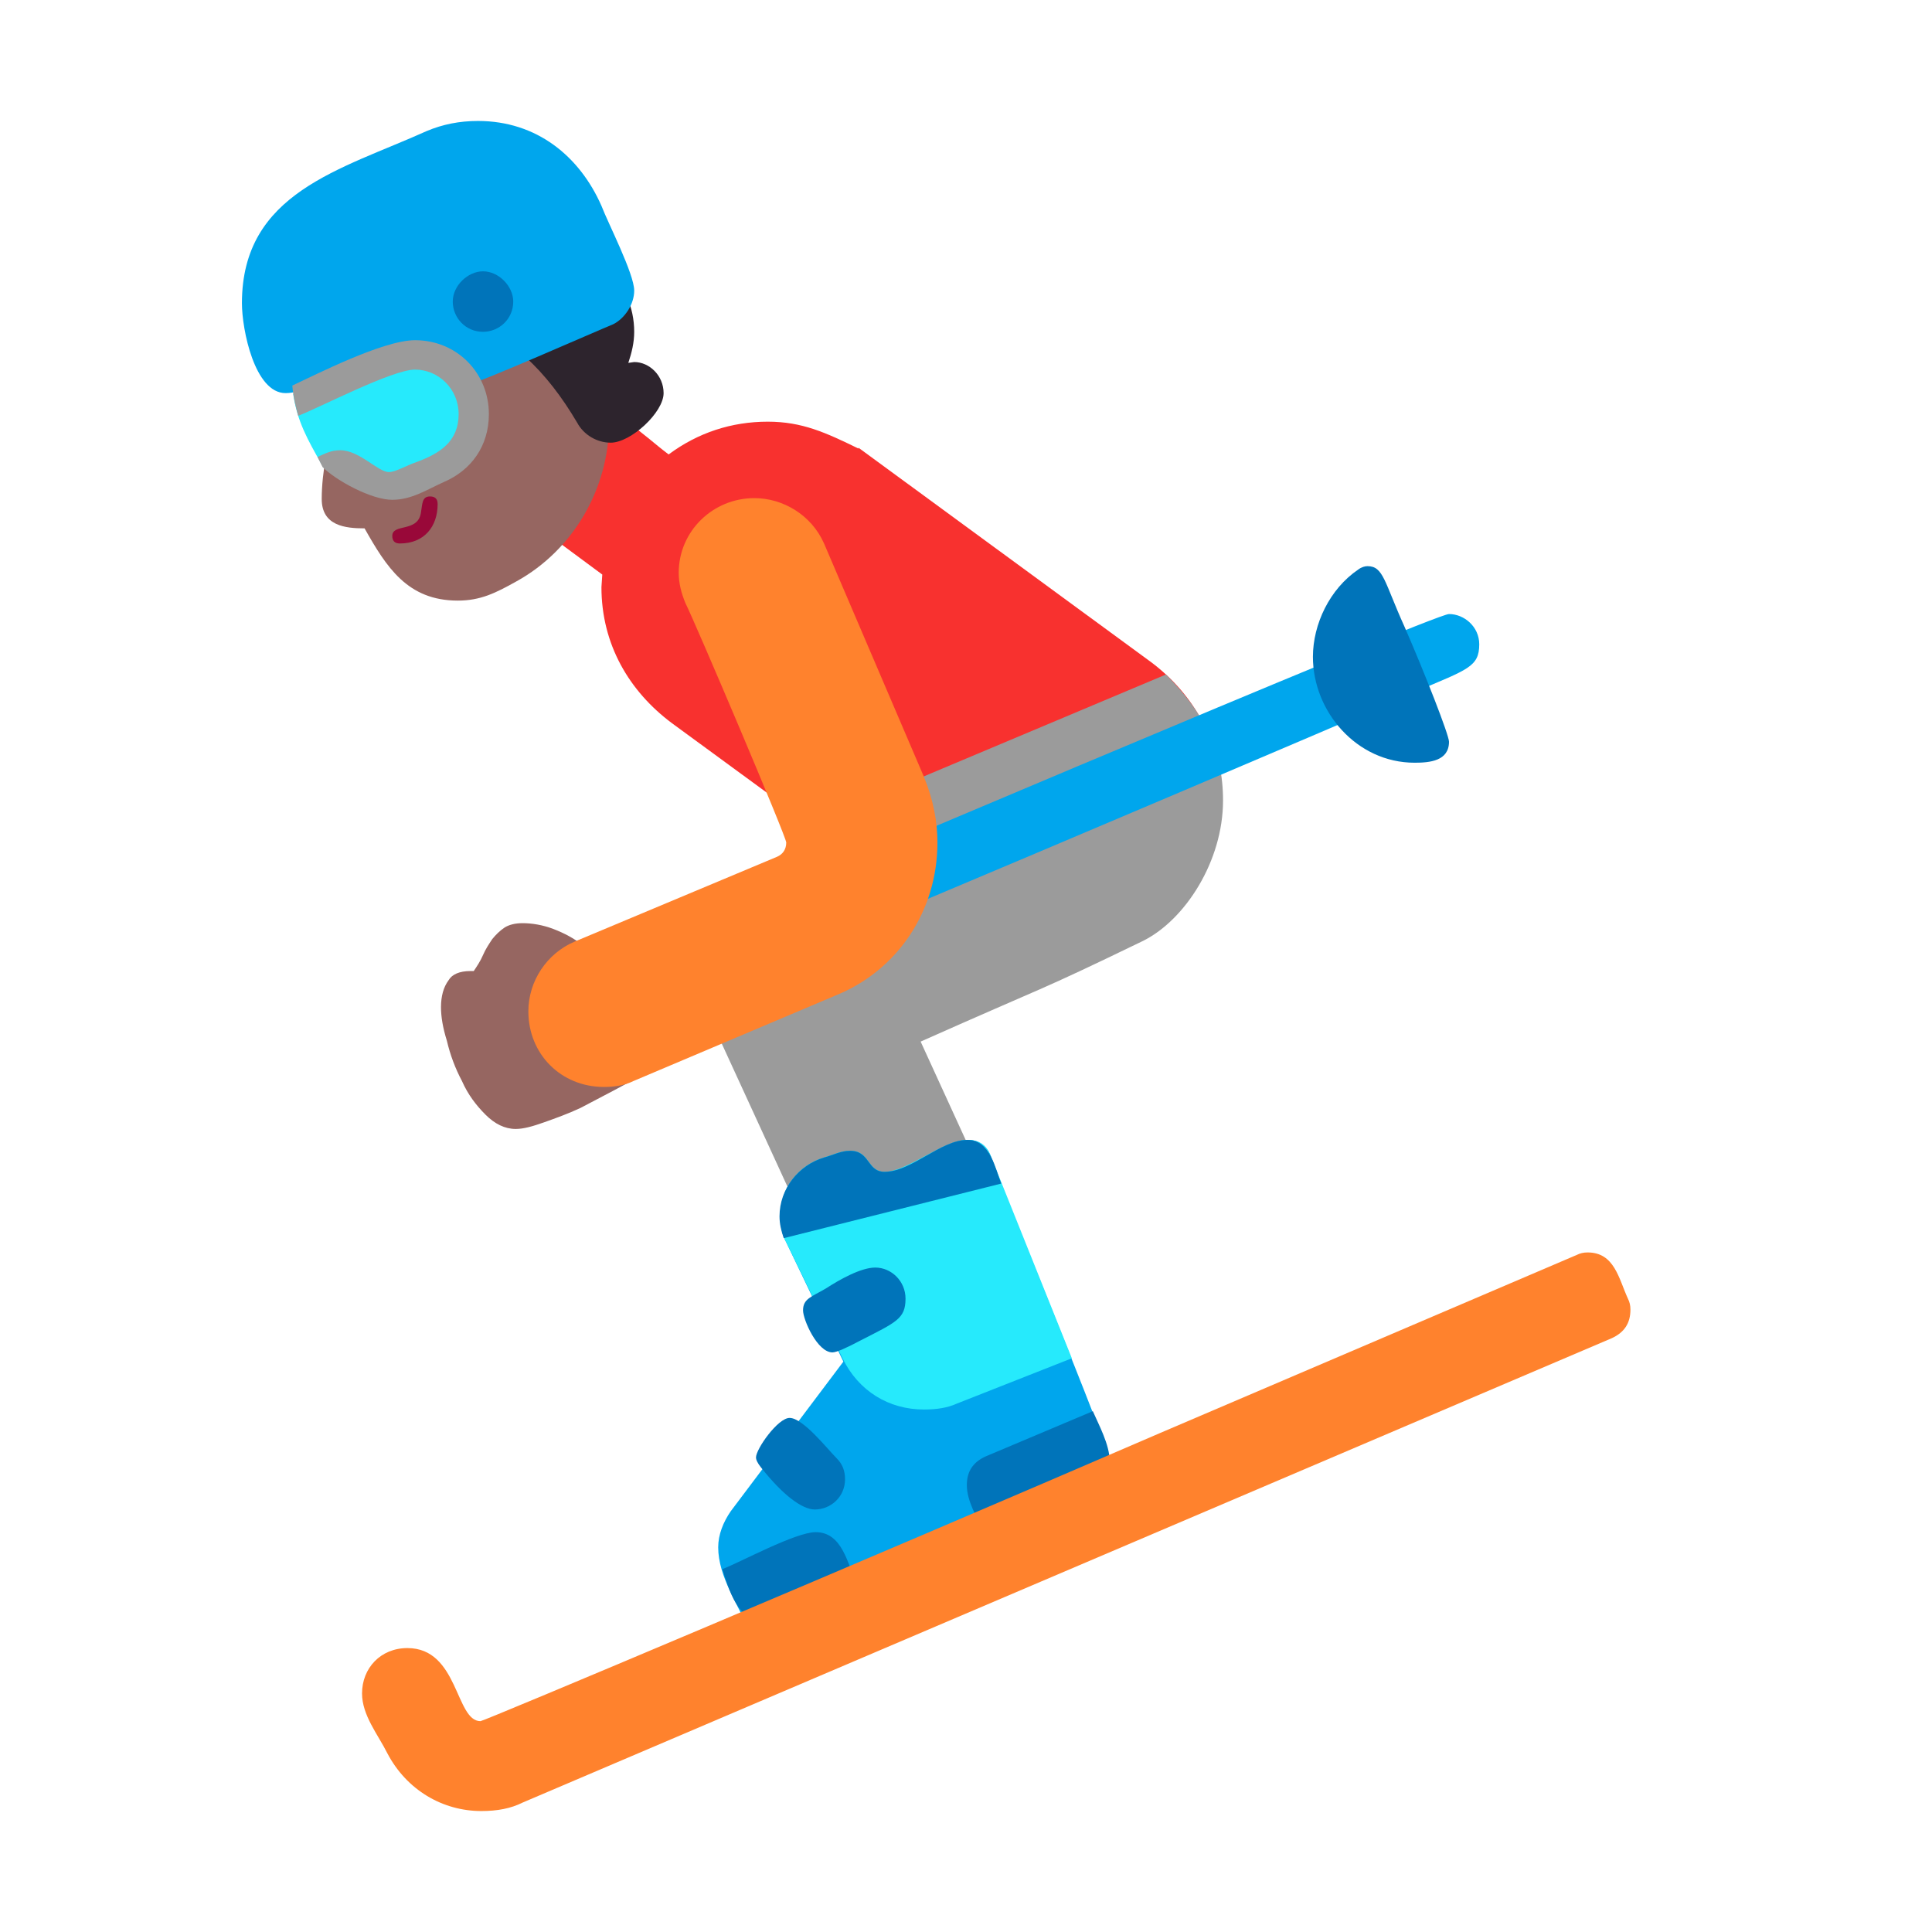 <svg version="1.1" xmlns="http://www.w3.org/2000/svg" viewBox="0 0 2300 2300"><g transform="scale(1,-1) translate(-256, -1869)">
		<path d="M1512 721c106 0 198 88 198 198 0 66-33 124-84 162l-348 255 0-1c-39 19-67 32-108 32-43 0-83-13-118-39-32 24-65 60-108 60-47 0-81-38-81-81 0-27 11-49 33-65l77-57-1-15c0-68 33-124 84-162l336-246c36-27 73-41 120-41 z" fill="#F8312F"/>
		<path d="M1406 144c58 0 108 49 108 108 0 15-3 30-10 45l-152 332c155 69 135 57 265 120 50 25 95 95 95 167 0 61-24 106-68 150l-328-138c0-29 1-48 10-74l-162-73c-38-17-64-55-64-98 0-15 3-30 10-45l198-431c18-39 57-63 98-63 z" fill="#9B9B9B"/>
		<path d="M857 592c18 0 827 343 1085 454 61 26 75 29 75 56 0 21-18 36-36 36-18 0-802-333-1064-445-78-34-96-36-96-65 0-21 18-36 36-36 z" fill="#00A6ED"/>
		<path d="M870 525c9 0 20 3 34 8 14 5 28 10 43 17l40 21c13 7 22 12 29 15l-68 159c-9 7-20 13-33 18-13 5-26 7-37 7-9 0-16-2-21-5-6-4-11-9-15-14-4-6-8-12-11-19-3-7-7-13-11-19l-4 0c-13 0-22-4-26-11-6-8-9-19-9-32 0-11 2-24 7-40 4-17 10-33 18-48 7-16 17-29 28-40 11-11 23-17 36-17 z M801 1154c27 0 45 9 70 23 67 37 110 110 110 188 0 33-7 64-21 93-37 78-77 142-176 142-97 0-172-79-172-172 0-41 13-66 32-103-3-16-5-34-5-50 0-32 28-35 51-35 26-46 51-86 111-86 z" fill="#966661"/>
		<path d="M983 1342c24 0 63 36 63 59 0 21-17 37-35 37l-7-1c4 12 7 24 7 37 0 59-49 107-108 107-49 0-96-34-106-87 66-23 110-67 146-128 8-15 24-24 40-24 z" fill="#2D242D"/>
		<path d="M732 1222c29 0 45 20 45 47 0 6-3 9-9 9-10 0-9-9-11-20-4-23-34-12-34-27 0-6 3-9 9-9 z" fill="#990839"/>
		<path d="M596 1401c40 0 108 60 153 60 48 0 43-48 69-48 8 0 146 61 168 70 14 7 25 24 25 40 0 20-31 80-39 101-26 59-77 101-147 101-22 0-42-4-61-12-102-46-220-73-220-205 0-31 15-107 52-107 z" fill="#00A6ED"/>
		<path d="M831 1474c19 0 36 15 36 36 0 18-17 36-36 36-18 0-36-17-36-36 0-19 15-36 36-36 z" fill="#0074BA"/>
		<path d="M715 1275c50 21 114 36 114 100 0 43-33 80-80 80-36 0-112-42-144-55 5-33 17-54 34-84 10 0 62-34 76-41 z" fill="#26EAFC"/>
		<path d="M723 1274c23 0 41 12 61 21 33 14 54 43 54 81 0 49-38 88-88 88-38 0-118-41-146-54 1-13 4-25 7-36 26 10 112 55 139 55 28 0 52-23 52-53 0-33-23-47-50-57-12-4-25-12-33-12-13 0-35 26-58 26-11 0-18-4-27-8l6-12c16-16 58-39 83-39 z" fill="#9B9B9B"/>
		<path d="M975 575c13 0 25 2 35 7l241 102c74 30 121 101 121 182 0 25-5 51-16 78l-119 278c-15 34-49 54-83 54-49 0-90-39-90-89 0-12 3-24 8-36 12-24 120-278 120-285 0-8-4-14-11-17l-241-101c-33-14-55-47-55-83 0-51 39-90 90-90 z" fill="#FF822D"/>
		<path d="M1147-71l392 166c18 7 38 12 38 35 0 16-129 325-142 364-5 12-14 18-27 18-32 0-67-38-99-38-21 0-17 25-41 25-11 0-20-5-31-8-30-9-52-36-52-69 0-12 2-23 7-32l68-142-134-178c-9-13-15-28-15-43 0-35 24-68 36-98 z" fill="#00A6ED"/>
		<path d="M1356 191c15 0 28 2 39 7l137 54-97 242c-5 12-14 18-27 18-29 0-72-38-99-38-21 0-17 25-41 25-11 0-20-5-31-8-30-9-52-36-52-69 0-12 2-23 7-32l67-138c19-39 55-61 97-61 z" fill="#26EAFC"/>
		<path d="M1166-61c-32 0-42 37-50 62 21 8 87 44 111 44 32 0 38-38 49-62-25-11-90-44-110-44 z M1426 47c-7 16-19 35-19 54 0 16 7 27 22 34l128 54c7-16 20-40 20-59 0-13-6-21-17-26l-134-57 z M1226 72c19 0 36 15 36 36 0 10-3 18-10 25-11 11-40 48-56 48-14 0-40-37-40-47 0-3 2-7 6-12 26-33 49-50 64-50 z M1247 259c5 0 18 6 33 14 43 22 54 26 54 50 0 21-17 37-36 37-17 0-42-14-59-25-17-10-27-12-27-26 0-11 17-50 35-50 z M1189 395c-3 9-5 17-5 26 0 33 23 61 53 70 11 3 20 8 31 8 24 0 20-25 41-25 32 0 67 38 99 38 27 0 33-35 40-52l-259-65 z M1940 961c18 0 41 2 41 25 0 8-29 82-53 137-24 53-25 72-44 72-3 0-7-1-11-4-34-23-54-65-54-104 0-65 52-126 121-126 z" fill="#0074BA"/>
		<path d="M829-287c19 0 35 3 49 10l1297 553c15 7 22 18 22 34 0 5-1 9-3 13-11 24-16 55-48 55-5 0-9-1-13-3l-496-212c-361-156-805-343-809-343-30 0-26 87-87 87-32 0-54-24-54-54 0-26 19-49 30-71 23-44 66-69 112-69 z" fill="#FF822D"/>
	</g></svg>
